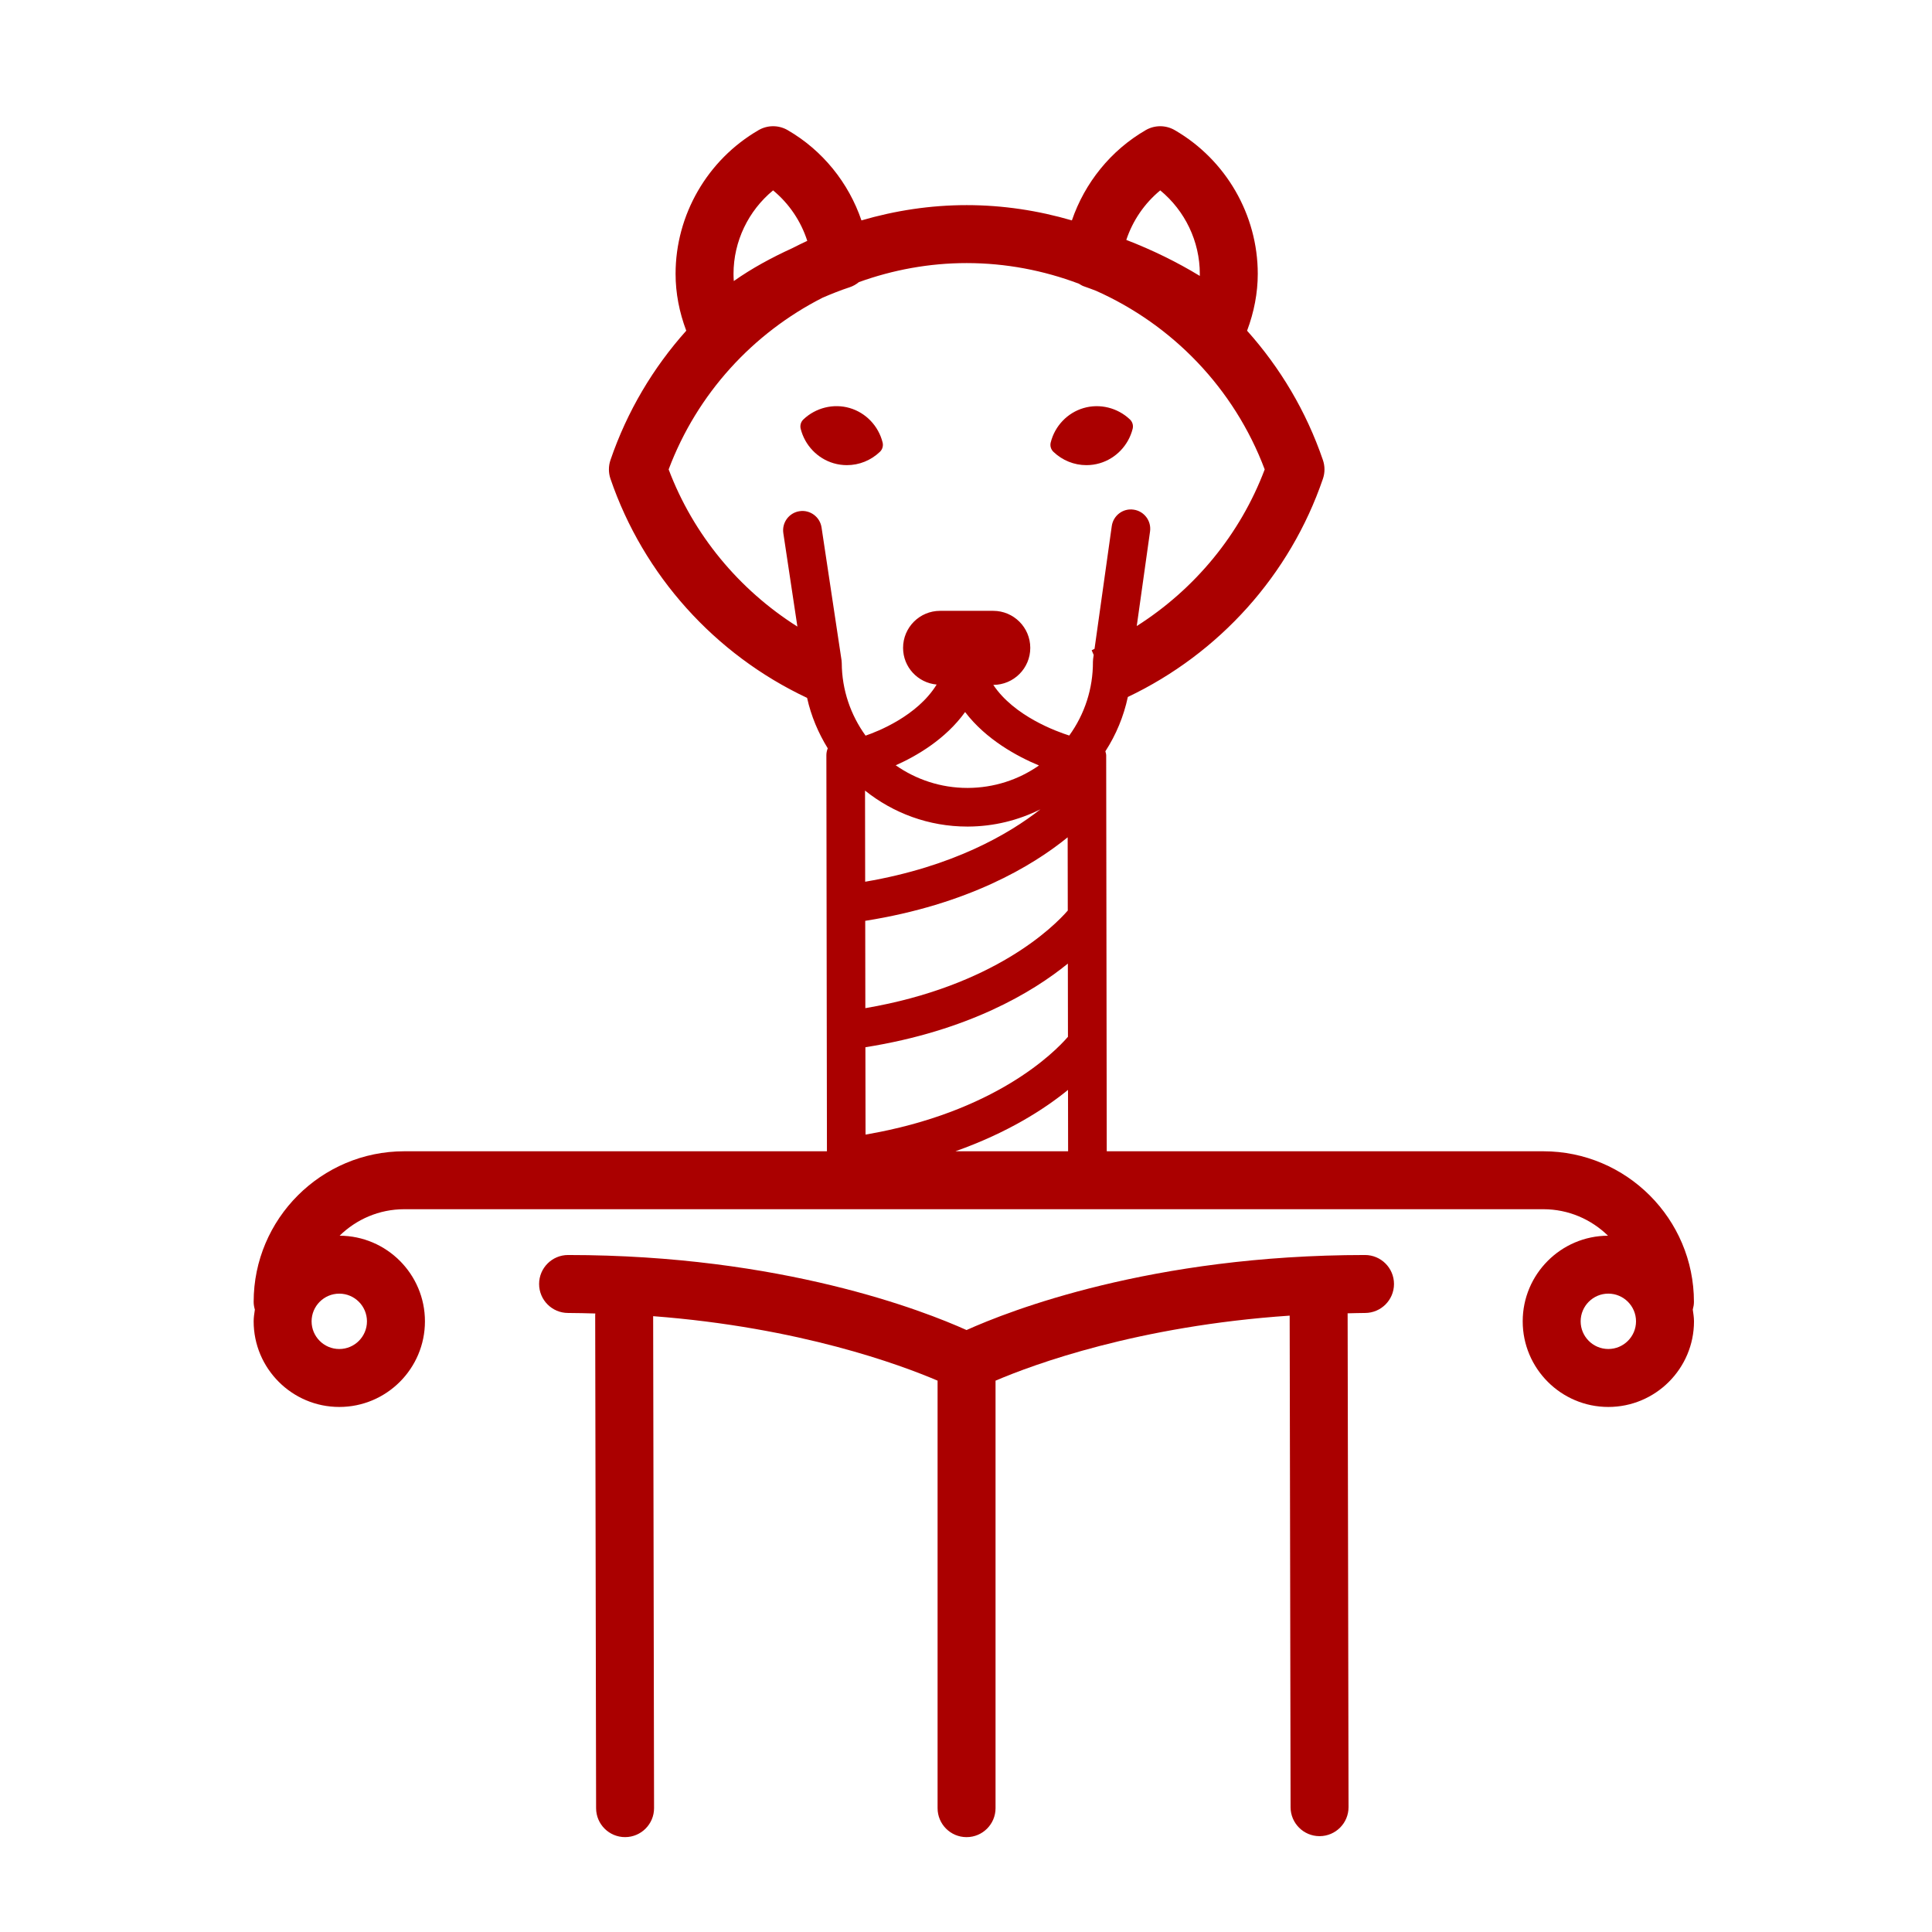 <?xml version="1.0" encoding="UTF-8" standalone="no"?>
<svg
   xmlns:dc="http://purl.org/dc/elements/1.1/"
   xmlns:cc="http://creativecommons.org/ns#"
   xmlns:rdf="http://www.w3.org/1999/02/22-rdf-syntax-ns#"
   xmlns:svg="http://www.w3.org/2000/svg"
   xmlns="http://www.w3.org/2000/svg"
   xmlns:sodipodi="http://sodipodi.sourceforge.net/DTD/sodipodi-0.dtd"
   xmlns:inkscape="http://www.inkscape.org/namespaces/inkscape"
   version="1.1"
   x="0px"
   y="0px"
   viewBox="0 0 100 100"
   enable-background="new 0 0 100 100"
   xml:space="preserve"
   id="svg12"
   sodipodi:docname="gos.svg"
   inkscape:version="0.92.3 (2405546, 2018-03-11)"><defs
     id="defs16" /><sodipodi:namedview
     pagecolor="#ffffff"
     bordercolor="#666666"
     borderopacity="1"
     objecttolerance="10"
     gridtolerance="10"
     guidetolerance="10"
     inkscape:pageopacity="0"
     inkscape:pageshadow="2"
     inkscape:window-width="1194"
     inkscape:window-height="592"
     id="namedview14"
     showgrid="false"
     inkscape:zoom="2.36"
     inkscape:cx="2.9661017"
     inkscape:cy="50"
     inkscape:window-x="0"
     inkscape:window-y="27"
     inkscape:window-maximized="0"
     inkscape:current-layer="svg12" /><g
     id="g10"
     style="fill:#aa0000"><path
       d="m 87.618,67.781 c 0.035,-0.127 0.06,-0.258 0.06,-0.396 0,-4.298 -3.497,-7.795 -7.795,-7.795 H 57.285 L 57.256,39.092 c 0,-0.073 -0.027,-0.137 -0.042,-0.205 0.557,-0.86 0.949,-1.81 1.163,-2.812 4.73,-2.251 8.396,-6.315 10.097,-11.292 0.108,-0.315 0.108,-0.656 0,-0.971 -0.864,-2.528 -2.218,-4.787 -3.925,-6.694 0.361,-0.965 0.553,-1.953 0.553,-2.944 0,-3.053 -1.646,-5.903 -4.297,-7.438 -0.465,-0.27 -1.039,-0.27 -1.504,0 -1.809,1.048 -3.154,2.727 -3.82,4.672 -1.741,-0.508 -3.567,-0.791 -5.445,-0.791 -1.879,0 -3.706,0.283 -5.447,0.791 -0.664,-1.948 -2.01,-3.625 -3.821,-4.673 -0.465,-0.269 -1.039,-0.269 -1.503,0 -2.65,1.535 -4.297,4.385 -4.297,7.438 0,1.001 0.192,1.987 0.553,2.944 -1.707,1.908 -3.059,4.166 -3.923,6.695 -0.107,0.314 -0.107,0.656 0,0.97 1.708,4.997 5.411,9.099 10.177,11.34 0.208,0.939 0.579,1.815 1.069,2.61 -0.042,0.111 -0.071,0.229 -0.071,0.354 L 42.802,59.59 H 20.924 c -4.298,0 -7.795,3.497 -7.795,7.795 0,0.14 0.025,0.273 0.062,0.401 -0.028,0.2 -0.062,0.398 -0.062,0.606 0,2.443 1.988,4.432 4.433,4.432 2.445,0 4.433,-1.988 4.433,-4.432 0,-2.438 -1.979,-4.423 -4.417,-4.432 0.865,-0.846 2.044,-1.371 3.346,-1.371 h 58.959 c 1.302,0 2.481,0.525 3.346,1.371 -2.435,0.01 -4.414,1.993 -4.414,4.432 0,2.443 1.988,4.432 4.432,4.432 2.444,0 4.434,-1.988 4.434,-4.432 -10e-4,-0.208 -0.035,-0.409 -0.063,-0.611 z m -68.624,0.612 c 0,0.789 -0.643,1.432 -1.433,1.432 -0.79,0 -1.433,-0.643 -1.433,-1.432 0,-0.79 0.643,-1.434 1.433,-1.434 0.79,0 1.433,0.644 1.433,1.434 z m 30.96,-31.538 c 1.084,1.427 2.702,2.3 3.823,2.766 -1.07,0.747 -2.339,1.155 -3.672,1.162 -0.011,0 -0.022,0 -0.034,0 -1.378,0 -2.656,-0.436 -3.709,-1.172 1.055,-0.466 2.572,-1.338 3.592,-2.756 z m 5.314,10.275 c -0.713,0.821 -3.802,3.913 -10.478,5.052 l -0.006,-4.52 c 5.308,-0.841 8.652,-2.836 10.478,-4.323 z m -10.475,7.075 c 5.312,-0.844 8.654,-2.843 10.479,-4.33 l 0.005,3.789 c -0.689,0.8 -3.771,3.915 -10.477,5.062 z M 50.07,42.783 c 0.015,0 0.03,0 0.045,0 1.319,-0.007 2.587,-0.32 3.735,-0.892 -1.602,1.262 -4.509,2.968 -9.069,3.747 l -0.007,-4.717 c 1.455,1.163 3.295,1.862 5.296,1.862 z m 5.21,13.63 0.005,3.177 h -5.834 c 2.708,-0.959 4.612,-2.183 5.829,-3.177 z M 60.054,9.854 c 1.281,1.055 2.048,2.641 2.048,4.32 0,0.036 0,0.072 -10e-4,0.107 -1.173,-0.714 -2.455,-1.343 -3.804,-1.863 0.332,-1 0.942,-1.892 1.757,-2.564 z m -20.039,0 c 0.828,0.683 1.441,1.593 1.769,2.613 -0.258,0.121 -0.516,0.243 -0.768,0.375 -1.067,0.487 -2.092,1.04 -3.035,1.705 -0.009,-0.124 -0.014,-0.248 -0.014,-0.373 0,-1.68 0.767,-3.266 2.048,-4.32 z m -5.406,14.442 c 1.482,-3.935 4.371,-7.058 7.968,-8.887 0.458,-0.197 0.922,-0.384 1.405,-0.542 0.179,-0.059 0.336,-0.152 0.475,-0.265 1.757,-0.633 3.636,-0.985 5.578,-0.985 2.026,0 3.985,0.38 5.807,1.067 0.083,0.046 0.158,0.103 0.251,0.133 0.215,0.07 0.42,0.156 0.632,0.232 3.952,1.76 7.149,5.037 8.736,9.248 -1.27,3.365 -3.616,6.198 -6.623,8.107 l 0.688,-4.896 c 0.077,-0.547 -0.305,-1.053 -0.852,-1.129 -0.549,-0.081 -1.052,0.305 -1.129,0.851 l -0.892,6.354 c -0.051,0.022 -0.098,0.051 -0.148,0.073 l 0.104,0.243 -0.029,0.205 c -0.007,0.048 -0.01,0.096 -0.01,0.145 0.007,1.391 -0.426,2.713 -1.225,3.821 -0.647,-0.204 -2.854,-1.001 -3.932,-2.621 1.057,-0.002 1.914,-0.859 1.914,-1.916 0,-1.059 -0.859,-1.917 -1.918,-1.917 h -2.75 c -1.059,0 -1.916,0.858 -1.916,1.917 0,0.998 0.765,1.808 1.738,1.898 -1.004,1.635 -3.083,2.442 -3.679,2.644 -0.766,-1.06 -1.225,-2.355 -1.233,-3.759 0,-0.048 -0.004,-0.096 -0.011,-0.143 l -1.035,-6.875 c -0.082,-0.546 -0.597,-0.924 -1.138,-0.84 -0.546,0.082 -0.922,0.591 -0.84,1.138 l 0.728,4.835 c -3.024,-1.911 -5.39,-4.761 -6.664,-8.136 z m 48.637,45.528 c -0.789,0 -1.432,-0.643 -1.432,-1.432 0,-0.79 0.643,-1.434 1.432,-1.434 0.79,0 1.434,0.644 1.434,1.434 0,0.79 -0.644,1.432 -1.434,1.432 z"
       id="path2"
       inkscape:connector-curvature="0"
       style="fill:#aa0000" /><path
       d="m 70.652,64.959 c -11.064,0 -18.431,2.896 -20.624,3.884 -2.193,-0.988 -9.559,-3.884 -20.624,-3.884 -0.829,0 -1.5,0.672 -1.5,1.5 0,0.828 0.671,1.5 1.5,1.5 0.481,0 0.943,0.016 1.41,0.027 -0.001,0.024 -0.007,0.048 -0.007,0.073 l 0.047,25.533 c 0.001,0.827 0.673,1.497 1.5,1.497 10e-4,0 0.002,0 0.003,0 0.828,-0.002 1.499,-0.675 1.497,-1.503 L 33.807,68.125 c 7.594,0.581 12.81,2.52 14.722,3.337 V 93.59 c 0,0.828 0.671,1.5 1.5,1.5 0.829,0 1.5,-0.672 1.5,-1.5 V 71.463 c 1.955,-0.836 7.364,-2.834 15.224,-3.366 L 66.8,93.542 c 0.002,0.827 0.673,1.497 1.5,1.497 0.001,0 0.002,0 0.003,0 0.828,-0.002 1.499,-0.675 1.497,-1.503 L 69.753,68.003 c 0,-0.009 -0.003,-0.018 -0.003,-0.026 0.303,-0.005 0.595,-0.018 0.903,-0.018 0.828,0 1.5,-0.672 1.5,-1.5 0,-0.828 -0.673,-1.5 -1.501,-1.5 z"
       id="path4"
       inkscape:connector-curvature="0"
       style="fill:#aa0000" /><path
       d="m 56.234,24.076 c 0.231,0 0.462,-0.033 0.685,-0.098 0.838,-0.244 1.491,-0.927 1.707,-1.783 0.044,-0.175 -0.01,-0.36 -0.141,-0.484 -0.638,-0.606 -1.558,-0.836 -2.396,-0.591 -0.839,0.244 -1.492,0.928 -1.705,1.785 -0.043,0.174 0.011,0.358 0.141,0.482 0.465,0.444 1.073,0.689 1.709,0.689 z"
       id="path6"
       inkscape:connector-curvature="0"
       style="fill:#aa0000" /><path
       d="m 43.149,23.978 c 0.224,0.065 0.454,0.098 0.685,0.098 0.637,0 1.244,-0.245 1.71,-0.69 0.13,-0.124 0.183,-0.308 0.14,-0.482 -0.213,-0.856 -0.866,-1.541 -1.705,-1.785 -0.838,-0.245 -1.759,-0.015 -2.396,0.591 -0.13,0.124 -0.184,0.309 -0.14,0.484 0.215,0.856 0.869,1.54 1.706,1.784 z"
       id="path8"
       inkscape:connector-curvature="0"
       style="fill:#aa0000" /></g></svg>